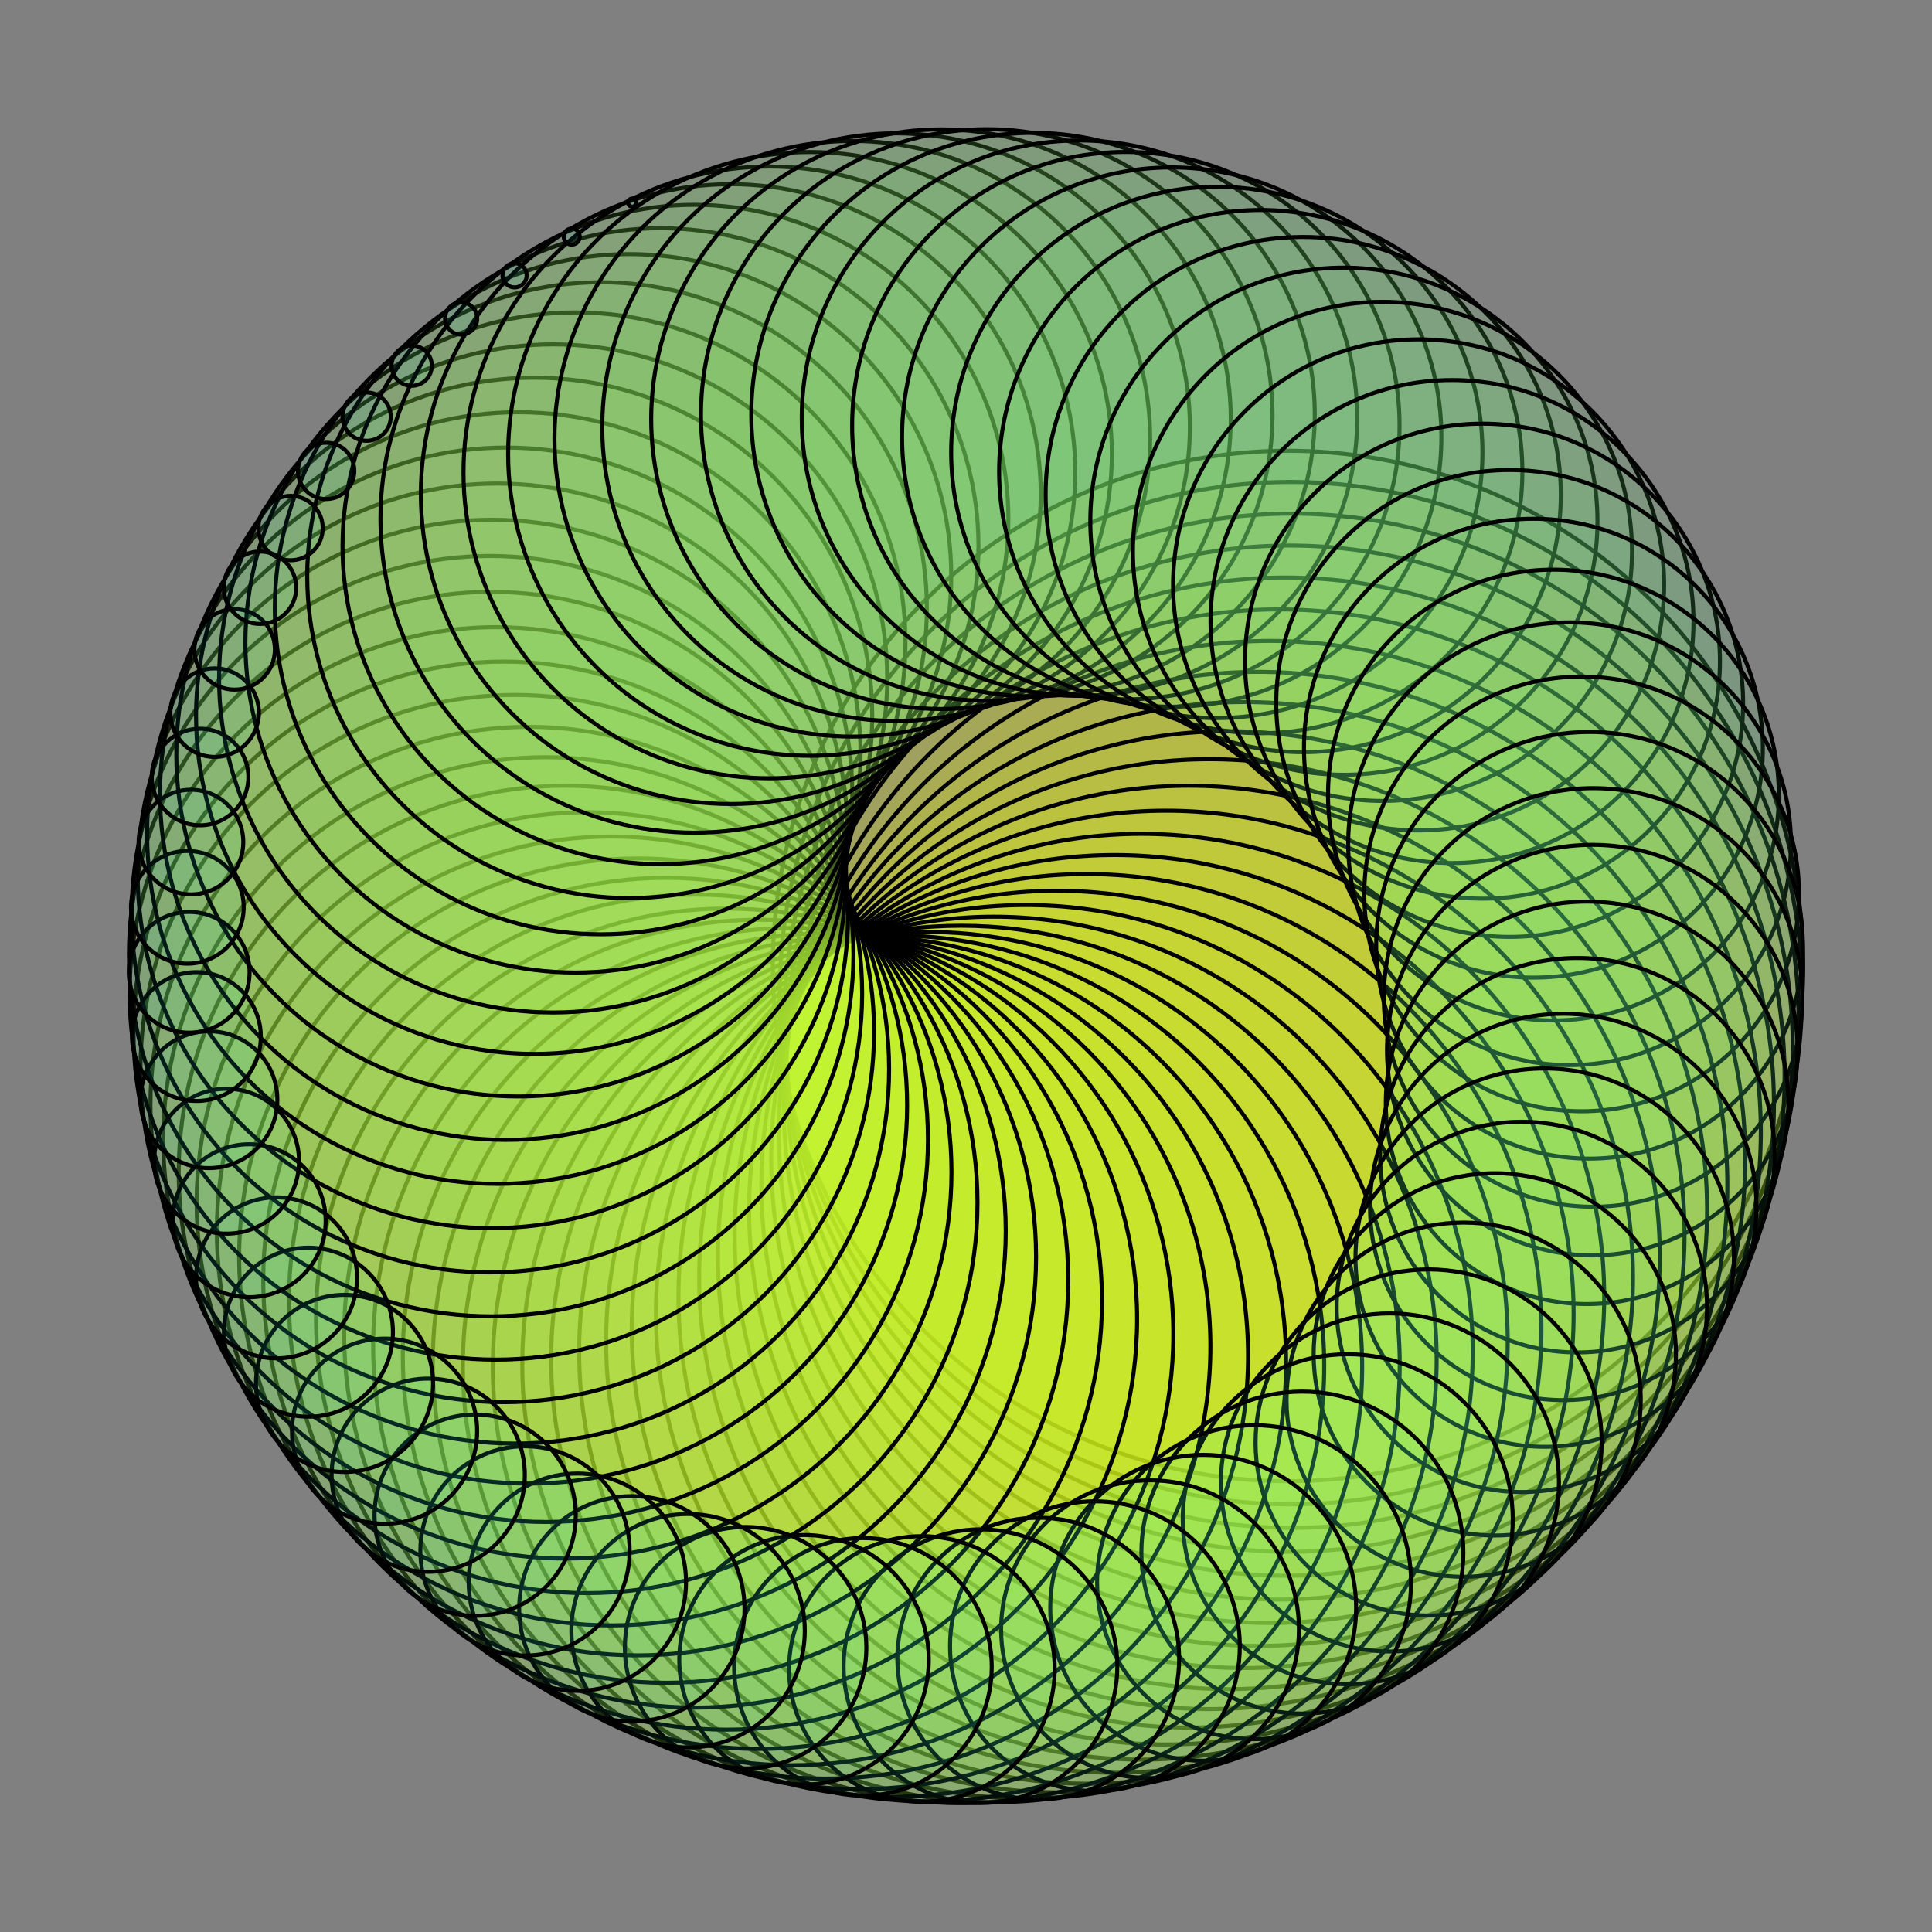 <svg xmlns='http://www.w3.org/2000/svg' version='1.1' width='480' height='480'><rect width="100%" height="100%" fill="#808080" stroke="none"/><circle cx='320' cy='240' r='128' fill='rgb(255,255,0)' style='fill-opacity:.06'/>
<circle cx='320' cy='240' r='128' fill='none' stroke='black'/>
<circle cx='320.719' cy='246.742' r='127' fill='rgb(253,255,2)' style='fill-opacity:.06'/>
<circle cx='320.719' cy='246.742' r='127' fill='none' stroke='black'/>
<circle cx='320.864' cy='253.603' r='126' fill='rgb(251,255,4)' style='fill-opacity:.06'/>
<circle cx='320.864' cy='253.603' r='126' fill='none' stroke='black'/>
<circle cx='320.42' cy='260.535' r='125' fill='rgb(249,255,6)' style='fill-opacity:.06'/>
<circle cx='320.42' cy='260.535' r='125' fill='none' stroke='black'/>
<circle cx='319.376' cy='267.484' r='124' fill='rgb(247,255,8)' style='fill-opacity:.06'/>
<circle cx='319.376' cy='267.484' r='124' fill='none' stroke='black'/>
<circle cx='317.728' cy='274.401' r='123' fill='rgb(245,255,10)' style='fill-opacity:.06'/>
<circle cx='317.728' cy='274.401' r='123' fill='none' stroke='black'/>
<circle cx='315.472' cy='281.231' r='122' fill='rgb(243,255,12)' style='fill-opacity:.06'/>
<circle cx='315.472' cy='281.231' r='122' fill='none' stroke='black'/>
<circle cx='312.613' cy='287.92' r='121' fill='rgb(241,255,14)' style='fill-opacity:.06'/>
<circle cx='312.613' cy='287.92' r='121' fill='none' stroke='black'/>
<circle cx='309.158' cy='294.417' r='120' fill='rgb(239,255,16)' style='fill-opacity:.06'/>
<circle cx='309.158' cy='294.417' r='120' fill='none' stroke='black'/>
<circle cx='305.12' cy='300.666' r='119' fill='rgb(237,255,18)' style='fill-opacity:.06'/>
<circle cx='305.12' cy='300.666' r='119' fill='none' stroke='black'/>
<circle cx='300.517' cy='306.616' r='118' fill='rgb(235,255,20)' style='fill-opacity:.06'/>
<circle cx='300.517' cy='306.616' r='118' fill='none' stroke='black'/>
<circle cx='295.371' cy='312.216' r='117' fill='rgb(233,255,22)' style='fill-opacity:.06'/>
<circle cx='295.371' cy='312.216' r='117' fill='none' stroke='black'/>
<circle cx='289.708' cy='317.415' r='116' fill='rgb(231,255,24)' style='fill-opacity:.06'/>
<circle cx='289.708' cy='317.415' r='116' fill='none' stroke='black'/>
<circle cx='283.56' cy='322.168' r='115' fill='rgb(229,255,26)' style='fill-opacity:.06'/>
<circle cx='283.56' cy='322.168' r='115' fill='none' stroke='black'/>
<circle cx='276.963' cy='326.428' r='114' fill='rgb(227,255,28)' style='fill-opacity:.06'/>
<circle cx='276.963' cy='326.428' r='114' fill='none' stroke='black'/>
<circle cx='269.956' cy='330.154' r='113' fill='rgb(225,255,30)' style='fill-opacity:.06'/>
<circle cx='269.956' cy='330.154' r='113' fill='none' stroke='black'/>
<circle cx='262.583' cy='333.306' r='112' fill='rgb(223,255,32)' style='fill-opacity:.06'/>
<circle cx='262.583' cy='333.306' r='112' fill='none' stroke='black'/>
<circle cx='254.891' cy='335.85' r='111' fill='rgb(221,255,34)' style='fill-opacity:.06'/>
<circle cx='254.891' cy='335.85' r='111' fill='none' stroke='black'/>
<circle cx='246.932' cy='337.755' r='110' fill='rgb(219,255,36)' style='fill-opacity:.06'/>
<circle cx='246.932' cy='337.755' r='110' fill='none' stroke='black'/>
<circle cx='238.759' cy='338.992' r='109' fill='rgb(217,255,38)' style='fill-opacity:.06'/>
<circle cx='238.759' cy='338.992' r='109' fill='none' stroke='black'/>
<circle cx='230.428' cy='339.541' r='108' fill='rgb(215,255,40)' style='fill-opacity:.06'/>
<circle cx='230.428' cy='339.541' r='108' fill='none' stroke='black'/>
<circle cx='221.997' cy='339.383' r='107' fill='rgb(213,255,42)' style='fill-opacity:.06'/>
<circle cx='221.997' cy='339.383' r='107' fill='none' stroke='black'/>
<circle cx='213.528' cy='338.505' r='106' fill='rgb(211,255,44)' style='fill-opacity:.06'/>
<circle cx='213.528' cy='338.505' r='106' fill='none' stroke='black'/>
<circle cx='205.081' cy='336.9' r='105' fill='rgb(209,255,46)' style='fill-opacity:.06'/>
<circle cx='205.081' cy='336.9' r='105' fill='none' stroke='black'/>
<circle cx='196.721' cy='334.567' r='104' fill='rgb(207,255,48)' style='fill-opacity:.06'/>
<circle cx='196.721' cy='334.567' r='104' fill='none' stroke='black'/>
<circle cx='188.509' cy='331.508' r='103' fill='rgb(205,255,50)' style='fill-opacity:.06'/>
<circle cx='188.509' cy='331.508' r='103' fill='none' stroke='black'/>
<circle cx='180.51' cy='327.732' r='102' fill='rgb(203,255,52)' style='fill-opacity:.06'/>
<circle cx='180.51' cy='327.732' r='102' fill='none' stroke='black'/>
<circle cx='172.785' cy='323.254' r='101' fill='rgb(201,255,54)' style='fill-opacity:.06'/>
<circle cx='172.785' cy='323.254' r='101' fill='none' stroke='black'/>
<circle cx='165.398' cy='318.093' r='100' fill='rgb(199,255,56)' style='fill-opacity:.06'/>
<circle cx='165.398' cy='318.093' r='100' fill='none' stroke='black'/>
<circle cx='158.408' cy='312.276' r='99' fill='rgb(197,255,58)' style='fill-opacity:.06'/>
<circle cx='158.408' cy='312.276' r='99' fill='none' stroke='black'/>
<circle cx='151.874' cy='305.832' r='98' fill='rgb(195,255,60)' style='fill-opacity:.06'/>
<circle cx='151.874' cy='305.832' r='98' fill='none' stroke='black'/>
<circle cx='145.852' cy='298.798' r='97' fill='rgb(193,255,62)' style='fill-opacity:.06'/>
<circle cx='145.852' cy='298.798' r='97' fill='none' stroke='black'/>
<circle cx='140.395' cy='291.215' r='96' fill='rgb(191,255,64)' style='fill-opacity:.06'/>
<circle cx='140.395' cy='291.215' r='96' fill='none' stroke='black'/>
<circle cx='135.554' cy='283.128' r='95' fill='rgb(189,255,66)' style='fill-opacity:.06'/>
<circle cx='135.554' cy='283.128' r='95' fill='none' stroke='black'/>
<circle cx='131.374' cy='274.588' r='94' fill='rgb(187,255,68)' style='fill-opacity:.06'/>
<circle cx='131.374' cy='274.588' r='94' fill='none' stroke='black'/>
<circle cx='127.897' cy='265.649' r='93' fill='rgb(185,255,70)' style='fill-opacity:.06'/>
<circle cx='127.897' cy='265.649' r='93' fill='none' stroke='black'/>
<circle cx='125.161' cy='256.37' r='92' fill='rgb(183,255,72)' style='fill-opacity:.06'/>
<circle cx='125.161' cy='256.37' r='92' fill='none' stroke='black'/>
<circle cx='123.199' cy='246.812' r='91' fill='rgb(181,255,74)' style='fill-opacity:.06'/>
<circle cx='123.199' cy='246.812' r='91' fill='none' stroke='black'/>
<circle cx='122.037' cy='237.042' r='90' fill='rgb(179,255,76)' style='fill-opacity:.06'/>
<circle cx='122.037' cy='237.042' r='90' fill='none' stroke='black'/>
<circle cx='121.699' cy='227.125' r='89' fill='rgb(177,255,78)' style='fill-opacity:.06'/>
<circle cx='121.699' cy='227.125' r='89' fill='none' stroke='black'/>
<circle cx='122.199' cy='217.132' r='88' fill='rgb(175,255,80)' style='fill-opacity:.06'/>
<circle cx='122.199' cy='217.132' r='88' fill='none' stroke='black'/>
<circle cx='123.549' cy='207.134' r='87' fill='rgb(173,255,82)' style='fill-opacity:.06'/>
<circle cx='123.549' cy='207.134' r='87' fill='none' stroke='black'/>
<circle cx='125.752' cy='197.204' r='86' fill='rgb(171,255,84)' style='fill-opacity:.06'/>
<circle cx='125.752' cy='197.204' r='86' fill='none' stroke='black'/>
<circle cx='128.807' cy='187.416' r='85' fill='rgb(169,255,86)' style='fill-opacity:.06'/>
<circle cx='128.807' cy='187.416' r='85' fill='none' stroke='black'/>
<circle cx='132.704' cy='177.842' r='84' fill='rgb(167,255,88)' style='fill-opacity:.06'/>
<circle cx='132.704' cy='177.842' r='84' fill='none' stroke='black'/>
<circle cx='137.43' cy='168.555' r='83' fill='rgb(165,255,90)' style='fill-opacity:.06'/>
<circle cx='137.43' cy='168.555' r='83' fill='none' stroke='black'/>
<circle cx='142.963' cy='159.627' r='82' fill='rgb(163,255,92)' style='fill-opacity:.06'/>
<circle cx='142.963' cy='159.627' r='82' fill='none' stroke='black'/>
<circle cx='149.275' cy='151.129' r='81' fill='rgb(161,255,94)' style='fill-opacity:.06'/>
<circle cx='149.275' cy='151.129' r='81' fill='none' stroke='black'/>
<circle cx='156.334' cy='143.129' r='80' fill='rgb(159,255,96)' style='fill-opacity:.06'/>
<circle cx='156.334' cy='143.129' r='80' fill='none' stroke='black'/>
<circle cx='164.099' cy='135.693' r='79' fill='rgb(157,255,98)' style='fill-opacity:.06'/>
<circle cx='164.099' cy='135.693' r='79' fill='none' stroke='black'/>
<circle cx='172.525' cy='128.882' r='78' fill='rgb(155,255,100)' style='fill-opacity:.06'/>
<circle cx='172.525' cy='128.882' r='78' fill='none' stroke='black'/>
<circle cx='181.563' cy='122.756' r='77' fill='rgb(153,255,102)' style='fill-opacity:.06'/>
<circle cx='181.563' cy='122.756' r='77' fill='none' stroke='black'/>
<circle cx='191.154' cy='117.37' r='76' fill='rgb(151,255,104)' style='fill-opacity:.06'/>
<circle cx='191.154' cy='117.37' r='76' fill='none' stroke='black'/>
<circle cx='201.24' cy='112.773' r='75' fill='rgb(149,255,106)' style='fill-opacity:.06'/>
<circle cx='201.24' cy='112.773' r='75' fill='none' stroke='black'/>
<circle cx='211.753' cy='109.011' r='74' fill='rgb(147,255,108)' style='fill-opacity:.06'/>
<circle cx='211.753' cy='109.011' r='74' fill='none' stroke='black'/>
<circle cx='222.626' cy='106.123' r='73' fill='rgb(145,255,110)' style='fill-opacity:.06'/>
<circle cx='222.626' cy='106.123' r='73' fill='none' stroke='black'/>
<circle cx='233.784' cy='104.142' r='72' fill='rgb(143,255,112)' style='fill-opacity:.06'/>
<circle cx='233.784' cy='104.142' r='72' fill='none' stroke='black'/>
<circle cx='245.151' cy='103.097' r='71' fill='rgb(141,255,114)' style='fill-opacity:.06'/>
<circle cx='245.151' cy='103.097' r='71' fill='none' stroke='black'/>
<circle cx='256.65' cy='103.008' r='70' fill='rgb(139,255,116)' style='fill-opacity:.06'/>
<circle cx='256.65' cy='103.008' r='70' fill='none' stroke='black'/>
<circle cx='268.198' cy='103.89' r='69' fill='rgb(137,255,118)' style='fill-opacity:.06'/>
<circle cx='268.198' cy='103.89' r='69' fill='none' stroke='black'/>
<circle cx='279.713' cy='105.751' r='68' fill='rgb(135,255,120)' style='fill-opacity:.06'/>
<circle cx='279.713' cy='105.751' r='68' fill='none' stroke='black'/>
<circle cx='291.112' cy='108.59' r='67' fill='rgb(133,255,122)' style='fill-opacity:.06'/>
<circle cx='291.112' cy='108.59' r='67' fill='none' stroke='black'/>
<circle cx='302.311' cy='112.402' r='66' fill='rgb(131,255,124)' style='fill-opacity:.06'/>
<circle cx='302.311' cy='112.402' r='66' fill='none' stroke='black'/>
<circle cx='313.228' cy='117.172' r='65' fill='rgb(129,255,126)' style='fill-opacity:.06'/>
<circle cx='313.228' cy='117.172' r='65' fill='none' stroke='black'/>
<circle cx='323.78' cy='122.881' r='64' fill='rgb(127,255,128)' style='fill-opacity:.06'/>
<circle cx='323.78' cy='122.881' r='64' fill='none' stroke='black'/>
<circle cx='333.885' cy='129.498' r='63' fill='rgb(125,255,130)' style='fill-opacity:.06'/>
<circle cx='333.885' cy='129.498' r='63' fill='none' stroke='black'/>
<circle cx='343.466' cy='136.991' r='62' fill='rgb(123,255,132)' style='fill-opacity:.06'/>
<circle cx='343.466' cy='136.991' r='62' fill='none' stroke='black'/>
<circle cx='352.446' cy='145.317' r='61' fill='rgb(121,255,134)' style='fill-opacity:.06'/>
<circle cx='352.446' cy='145.317' r='61' fill='none' stroke='black'/>
<circle cx='360.753' cy='154.427' r='60' fill='rgb(119,255,136)' style='fill-opacity:.06'/>
<circle cx='360.753' cy='154.427' r='60' fill='none' stroke='black'/>
<circle cx='368.318' cy='164.266' r='59' fill='rgb(117,255,138)' style='fill-opacity:.06'/>
<circle cx='368.318' cy='164.266' r='59' fill='none' stroke='black'/>
<circle cx='375.077' cy='174.775' r='58' fill='rgb(115,255,140)' style='fill-opacity:.06'/>
<circle cx='375.077' cy='174.775' r='58' fill='none' stroke='black'/>
<circle cx='380.971' cy='185.887' r='57' fill='rgb(113,255,142)' style='fill-opacity:.06'/>
<circle cx='380.971' cy='185.887' r='57' fill='none' stroke='black'/>
<circle cx='385.946' cy='197.529' r='56' fill='rgb(111,255,144)' style='fill-opacity:.06'/>
<circle cx='385.946' cy='197.529' r='56' fill='none' stroke='black'/>
<circle cx='389.955' cy='209.626' r='55' fill='rgb(109,255,146)' style='fill-opacity:.06'/>
<circle cx='389.955' cy='209.626' r='55' fill='none' stroke='black'/>
<circle cx='392.956' cy='222.097' r='54' fill='rgb(107,255,148)' style='fill-opacity:.06'/>
<circle cx='392.956' cy='222.097' r='54' fill='none' stroke='black'/>
<circle cx='394.915' cy='234.857' r='53' fill='rgb(105,255,150)' style='fill-opacity:.06'/>
<circle cx='394.915' cy='234.857' r='53' fill='none' stroke='black'/>
<circle cx='395.804' cy='247.82' r='52' fill='rgb(103,255,152)' style='fill-opacity:.06'/>
<circle cx='395.804' cy='247.82' r='52' fill='none' stroke='black'/>
<circle cx='395.603' cy='260.894' r='51' fill='rgb(101,255,154)' style='fill-opacity:.06'/>
<circle cx='395.603' cy='260.894' r='51' fill='none' stroke='black'/>
<circle cx='394.301' cy='273.989' r='50' fill='rgb(99,255,156)' style='fill-opacity:.06'/>
<circle cx='394.301' cy='273.989' r='50' fill='none' stroke='black'/>
<circle cx='391.892' cy='287.01' r='49' fill='rgb(97,255,158)' style='fill-opacity:.06'/>
<circle cx='391.892' cy='287.01' r='49' fill='none' stroke='black'/>
<circle cx='388.379' cy='299.864' r='48' fill='rgb(95,255,160)' style='fill-opacity:.06'/>
<circle cx='388.379' cy='299.864' r='48' fill='none' stroke='black'/>
<circle cx='383.774' cy='312.457' r='47' fill='rgb(93,255,162)' style='fill-opacity:.06'/>
<circle cx='383.774' cy='312.457' r='47' fill='none' stroke='black'/>
<circle cx='378.096' cy='324.696' r='46' fill='rgb(91,255,164)' style='fill-opacity:.06'/>
<circle cx='378.096' cy='324.696' r='46' fill='none' stroke='black'/>
<circle cx='371.373' cy='336.489' r='45' fill='rgb(89,255,166)' style='fill-opacity:.06'/>
<circle cx='371.373' cy='336.489' r='45' fill='none' stroke='black'/>
<circle cx='363.64' cy='347.746' r='44' fill='rgb(87,255,168)' style='fill-opacity:.06'/>
<circle cx='363.64' cy='347.746' r='44' fill='none' stroke='black'/>
<circle cx='354.939' cy='358.381' r='43' fill='rgb(85,255,170)' style='fill-opacity:.06'/>
<circle cx='354.939' cy='358.381' r='43' fill='none' stroke='black'/>
<circle cx='345.321' cy='368.31' r='42' fill='rgb(83,255,172)' style='fill-opacity:.06'/>
<circle cx='345.321' cy='368.31' r='42' fill='none' stroke='black'/>
<circle cx='334.843' cy='377.455' r='41' fill='rgb(81,255,174)' style='fill-opacity:.06'/>
<circle cx='334.843' cy='377.455' r='41' fill='none' stroke='black'/>
<circle cx='323.57' cy='385.739' r='40' fill='rgb(79,255,176)' style='fill-opacity:.06'/>
<circle cx='323.57' cy='385.739' r='40' fill='none' stroke='black'/>
<circle cx='311.573' cy='393.096' r='39' fill='rgb(77,255,178)' style='fill-opacity:.06'/>
<circle cx='311.573' cy='393.096' r='39' fill='none' stroke='black'/>
<circle cx='298.928' cy='399.46' r='38' fill='rgb(75,255,180)' style='fill-opacity:.06'/>
<circle cx='298.928' cy='399.46' r='38' fill='none' stroke='black'/>
<circle cx='285.718' cy='404.775' r='37' fill='rgb(73,255,182)' style='fill-opacity:.06'/>
<circle cx='285.718' cy='404.775' r='37' fill='none' stroke='black'/>
<circle cx='272.03' cy='408.991' r='36' fill='rgb(71,255,184)' style='fill-opacity:.06'/>
<circle cx='272.03' cy='408.991' r='36' fill='none' stroke='black'/>
<circle cx='257.956' cy='412.066' r='35' fill='rgb(69,255,186)' style='fill-opacity:.06'/>
<circle cx='257.956' cy='412.066' r='35' fill='none' stroke='black'/>
<circle cx='243.593' cy='413.963' r='34' fill='rgb(67,255,188)' style='fill-opacity:.06'/>
<circle cx='243.593' cy='413.963' r='34' fill='none' stroke='black'/>
<circle cx='229.037' cy='414.656' r='33' fill='rgb(65,255,190)' style='fill-opacity:.06'/>
<circle cx='229.037' cy='414.656' r='33' fill='none' stroke='black'/>
<circle cx='214.392' cy='414.127' r='32' fill='rgb(63,255,192)' style='fill-opacity:.06'/>
<circle cx='214.392' cy='414.127' r='32' fill='none' stroke='black'/>
<circle cx='199.76' cy='412.365' r='31' fill='rgb(61,255,194)' style='fill-opacity:.06'/>
<circle cx='199.76' cy='412.365' r='31' fill='none' stroke='black'/>
<circle cx='185.245' cy='409.369' r='30' fill='rgb(59,255,196)' style='fill-opacity:.06'/>
<circle cx='185.245' cy='409.369' r='30' fill='none' stroke='black'/>
<circle cx='170.951' cy='405.146' r='29' fill='rgb(57,255,198)' style='fill-opacity:.06'/>
<circle cx='170.951' cy='405.146' r='29' fill='none' stroke='black'/>
<circle cx='156.983' cy='399.713' r='28' fill='rgb(55,255,200)' style='fill-opacity:.06'/>
<circle cx='156.983' cy='399.713' r='28' fill='none' stroke='black'/>
<circle cx='143.444' cy='393.094' r='27' fill='rgb(53,255,202)' style='fill-opacity:.06'/>
<circle cx='143.444' cy='393.094' r='27' fill='none' stroke='black'/>
<circle cx='130.434' cy='385.325' r='26' fill='rgb(51,255,204)' style='fill-opacity:.06'/>
<circle cx='130.434' cy='385.325' r='26' fill='none' stroke='black'/>
<circle cx='118.051' cy='376.446' r='25' fill='rgb(49,255,206)' style='fill-opacity:.06'/>
<circle cx='118.051' cy='376.446' r='25' fill='none' stroke='black'/>
<circle cx='106.391' cy='366.509' r='24' fill='rgb(47,255,208)' style='fill-opacity:.06'/>
<circle cx='106.391' cy='366.509' r='24' fill='none' stroke='black'/>
<circle cx='95.544' cy='355.574' r='23' fill='rgb(45,255,210)' style='fill-opacity:.06'/>
<circle cx='95.544' cy='355.574' r='23' fill='none' stroke='black'/>
<circle cx='85.595' cy='343.706' r='22' fill='rgb(43,255,212)' style='fill-opacity:.06'/>
<circle cx='85.595' cy='343.706' r='22' fill='none' stroke='black'/>
<circle cx='76.625' cy='330.981' r='21' fill='rgb(41,255,214)' style='fill-opacity:.06'/>
<circle cx='76.625' cy='330.981' r='21' fill='none' stroke='black'/>
<circle cx='68.708' cy='317.478' r='20' fill='rgb(39,255,216)' style='fill-opacity:.06'/>
<circle cx='68.708' cy='317.478' r='20' fill='none' stroke='black'/>
<circle cx='61.911' cy='303.286' r='19' fill='rgb(37,255,218)' style='fill-opacity:.06'/>
<circle cx='61.911' cy='303.286' r='19' fill='none' stroke='black'/>
<circle cx='56.294' cy='288.498' r='18' fill='rgb(35,255,220)' style='fill-opacity:.06'/>
<circle cx='56.294' cy='288.498' r='18' fill='none' stroke='black'/>
<circle cx='51.91' cy='273.213' r='17' fill='rgb(33,255,222)' style='fill-opacity:.06'/>
<circle cx='51.91' cy='273.213' r='17' fill='none' stroke='black'/>
<circle cx='48.802' cy='257.533' r='16' fill='rgb(31,255,224)' style='fill-opacity:.06'/>
<circle cx='48.802' cy='257.533' r='16' fill='none' stroke='black'/>
<circle cx='47.006' cy='241.565' r='15' fill='rgb(29,255,226)' style='fill-opacity:.06'/>
<circle cx='47.006' cy='241.565' r='15' fill='none' stroke='black'/>
<circle cx='46.549' cy='225.421' r='14' fill='rgb(27,255,228)' style='fill-opacity:.06'/>
<circle cx='46.549' cy='225.421' r='14' fill='none' stroke='black'/>
<circle cx='47.446' cy='209.211' r='13' fill='rgb(25,255,230)' style='fill-opacity:.06'/>
<circle cx='47.446' cy='209.211' r='13' fill='none' stroke='black'/>
<circle cx='49.706' cy='193.051' r='12' fill='rgb(23,255,232)' style='fill-opacity:.06'/>
<circle cx='49.706' cy='193.051' r='12' fill='none' stroke='black'/>
<circle cx='53.327' cy='177.055' r='11' fill='rgb(21,255,234)' style='fill-opacity:.06'/>
<circle cx='53.327' cy='177.055' r='11' fill='none' stroke='black'/>
<circle cx='58.296' cy='161.338' r='10' fill='rgb(19,255,236)' style='fill-opacity:.06'/>
<circle cx='58.296' cy='161.338' r='10' fill='none' stroke='black'/>
<circle cx='64.593' cy='146.014' r='9' fill='rgb(17,255,238)' style='fill-opacity:.06'/>
<circle cx='64.593' cy='146.014' r='9' fill='none' stroke='black'/>
<circle cx='72.186' cy='131.196' r='8' fill='rgb(15,255,240)' style='fill-opacity:.06'/>
<circle cx='72.186' cy='131.196' r='8' fill='none' stroke='black'/>
<circle cx='81.034' cy='116.993' r='7' fill='rgb(13,255,242)' style='fill-opacity:.06'/>
<circle cx='81.034' cy='116.993' r='7' fill='none' stroke='black'/>
<circle cx='91.087' cy='103.512' r='6' fill='rgb(11,255,244)' style='fill-opacity:.06'/>
<circle cx='91.087' cy='103.512' r='6' fill='none' stroke='black'/>
<circle cx='102.286' cy='90.856' r='5' fill='rgb(9,255,246)' style='fill-opacity:.06'/>
<circle cx='102.286' cy='90.856' r='5' fill='none' stroke='black'/>
<circle cx='114.563' cy='79.122' r='4' fill='rgb(7,255,248)' style='fill-opacity:.06'/>
<circle cx='114.563' cy='79.122' r='4' fill='none' stroke='black'/>
<circle cx='127.842' cy='68.403' r='3' fill='rgb(5,255,250)' style='fill-opacity:.06'/>
<circle cx='127.842' cy='68.403' r='3' fill='none' stroke='black'/>
<circle cx='142.039' cy='58.783' r='2' fill='rgb(3,255,252)' style='fill-opacity:.06'/>
<circle cx='142.039' cy='58.783' r='2' fill='none' stroke='black'/>
<circle cx='157.063' cy='50.341' r='1' fill='rgb(1,255,254)' style='fill-opacity:.06'/>
<circle cx='157.063' cy='50.341' r='1' fill='none' stroke='black'/>
</svg>